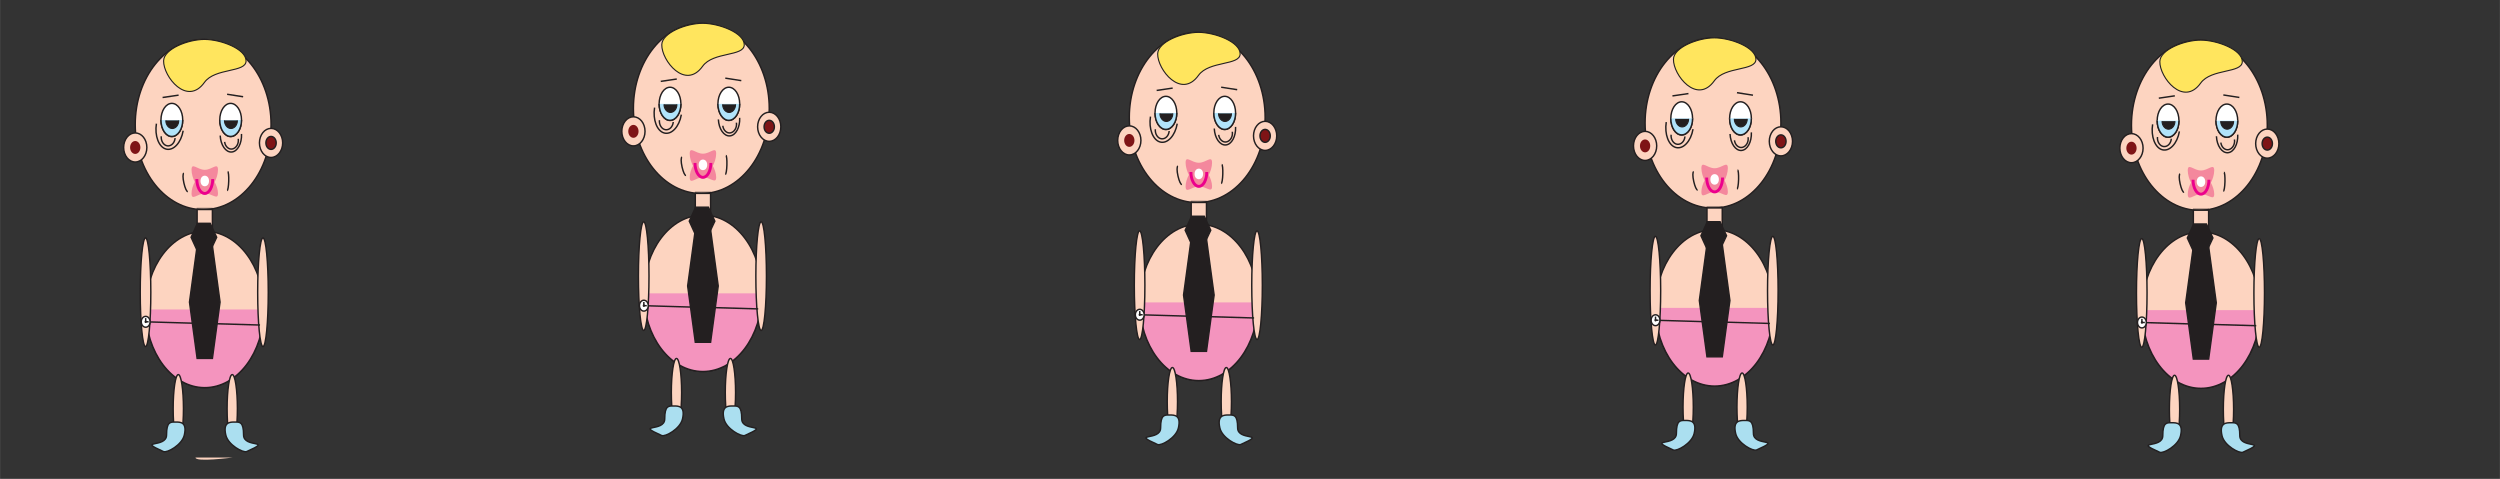 <svg id="Layer_1" data-name="Layer 1" xmlns="http://www.w3.org/2000/svg" width="600mm" height="114.93mm" viewBox="0 0 1700.8 325.8"><rect x="0" y="0" width="1700.8" height="325.8" fill="#333333" stroke="none"/><defs><style>.cls-1,.cls-13,.cls-4{fill:#fdd4c0;}.cls-1,.cls-12,.cls-13,.cls-14,.cls-15,.cls-16,.cls-3,.cls-5,.cls-6,.cls-7,.cls-8{stroke:#231f20;}.cls-1,.cls-11,.cls-12,.cls-13,.cls-14,.cls-15,.cls-16,.cls-3,.cls-5,.cls-6,.cls-7,.cls-8{stroke-miterlimit:10;}.cls-2,.cls-3{fill:#7e1416;}.cls-5{fill:#ffe55e;}.cls-12,.cls-5{stroke-width:0.75px;}.cls-10,.cls-6{fill:#fff;}.cls-7{fill:#b1e3fa;}.cls-11,.cls-8{fill:none;}.cls-9{fill:#f4889d;}.cls-11{stroke:#ec008c;stroke-width:2px;}.cls-12,.cls-15{fill:#231f20;}.cls-13{opacity:0.5;isolation:isolate;}.cls-14{fill:#f494be;}.cls-16{fill:#abdff0;}</style></defs><title>character-01-test-67</title><ellipse class="cls-1" cx="1496.3" cy="85.2" rx="46.2" ry="57.9"/><ellipse class="cls-1" cx="1450.1" cy="100.8" rx="7.9" ry="9.9"/><ellipse class="cls-2" cx="1450.1" cy="100.8" rx="3.5" ry="4.4"/><ellipse class="cls-1" cx="1542.5" cy="97.7" rx="7.9" ry="9.9"/><ellipse class="cls-3" cx="1542.5" cy="97.7" rx="3.5" ry="4.4"/><ellipse class="cls-4" cx="1513.1" cy="68.6" rx="9.3" ry="13.5"/><ellipse class="cls-4" cx="1475" cy="68.6" rx="9.3" ry="13.5"/><path class="cls-5" d="M1525.5,41.9c0,8.1-21.1,4.6-28.3,14.6-11.8,16.5-28-3.9-27.8-14.6.1-8.1,16.6-14.6,27.8-14.6S1525.5,33.8,1525.5,41.9Z"/><ellipse class="cls-6" cx="1475" cy="82.1" rx="7.4" ry="11.3"/><ellipse class="cls-6" cx="1515" cy="82.1" rx="7.4" ry="11.3"/><path class="cls-7" d="M1482.4,82.1c0,6.2-3.3,11.2-7.4,11.2s-7.4-5-7.4-11.2"/><path class="cls-7" d="M1522.4,82.1c0,6.2-3.3,11.2-7.4,11.2s-7.4-5-7.4-11.2"/><path class="cls-8" d="M1482.7,89.4c-1.4,8.2-6.6,13.8-11.6,12.5s-7.9-9.1-6.6-17.3"/><path class="cls-8" d="M1522.4,91.6c.3,6.5-2.7,12-6.7,12.3s-7.5-4.7-7.8-11.2"/><path class="cls-8" d="M1467.8,93.2c-.3,3.2,1.6,6.2,4.2,6.5s4.9-2,5.2-5.2h0v-.1"/><path class="cls-8" d="M1510.9,97c.4,3.2,2.9,5.4,5.4,4.8s4.3-3.5,3.9-6.7v-.2"/><path class="cls-8" d="M1483.2,118.3c-.8.2-.8,3.2,0,6.7s1.9,6,2.7,5.8"/><path class="cls-8" d="M1512.6,130.1c.5,0,1-2.8,1.1-6.4s-.2-6.5-.7-6.5"/><path class="cls-9" d="M1506.4,116c0,5.4-4,14-9,14s-9-8.6-9-14,4,0,9,0S1506.4,110.6,1506.4,116Z"/><path class="cls-9" d="M1506.4,132c0-5-4.1-13-9.1-12.9s-9,8-8.9,13.1,4,0,9-.1S1506.4,137,1506.4,132Z"/><ellipse class="cls-10" cx="1497.4" cy="123.6" rx="2.9" ry="3.6"/><path class="cls-11" d="M1502.8,122.3c0,5.4-2.4,9.8-5.4,9.8s-5.4-4.4-5.4-9.8"/><path class="cls-12" d="M1479.7,82.4c0,3.1-2,5.5-4.4,5.5s-4.4-2.5-4.4-5.5"/><path class="cls-12" d="M1519.6,82.4c0,3.1-2,5.5-4.4,5.5s-4.4-2.5-4.4-5.5"/><line class="cls-8" x1="1512.6" y1="64.6" x2="1523.5" y2="66.3"/><line class="cls-8" x1="1479.6" y1="65.2" x2="1468.7" y2="66.8"/><rect class="cls-1" x="1492.2" y="143" width="10.4" height="19.3"/><polygon class="cls-13" points="1491.9 142.3 1502.8 142.3 1502.8 142.3 1491.9 142.3"/><ellipse class="cls-1" cx="1497.4" cy="211" rx="40.2" ry="53.2"/><path class="cls-14" d="M1457.2,211c0,29.4,18,53.2,40.2,53.2s40.2-23.8,40.2-53.2"/><polygon class="cls-15" points="1492.2 244.3 1487 206 1492.2 167.7 1502.6 167.7 1507.8 206 1502.6 244.3 1492.2 244.3"/><polygon class="cls-15" points="1501.1 171.3 1492.4 171.3 1488.1 161.9 1492.4 152.4 1501.1 152.4 1505.5 161.9 1501.1 171.3"/><ellipse class="cls-1" cx="1457.1" cy="199.3" rx="3.6" ry="37"/><ellipse class="cls-1" cx="1537" cy="199.3" rx="3.6" ry="37"/><line class="cls-8" x1="1460.2" y1="219.5" x2="1491" y2="220.4"/><line class="cls-8" x1="1504.1" y1="220.7" x2="1535" y2="221.6"/><ellipse class="cls-6" cx="1457.2" cy="219.4" rx="3" ry="3.7"/><ellipse class="cls-15" cx="1457.2" cy="219.4" rx="0.3" ry="0.4"/><line class="cls-8" x1="1457.2" y1="216.9" x2="1457.2" y2="219.4"/><line class="cls-8" x1="1457.2" y1="219.4" x2="1459.2" y2="219.4"/><ellipse class="cls-1" cx="1479.4" cy="278.5" rx="3.5" ry="23.2"/><ellipse class="cls-1" cx="1516.1" cy="278.5" rx="3.5" ry="23.2"/><path class="cls-16" d="M1483.5,296.4c-1.5,6.8-11.8,12.4-14.2,11.3-18.8-8.4,2.1-2.1,2.1-11.3s2.7-8.8,6-8.8S1485.5,287.5,1483.5,296.4Z"/><path class="cls-16" d="M1511.7,296.4c1.5,6.8,11.8,12.3,14.2,11.3,18.8-8.4-2.1-2.1-2.1-11.3s-2.7-8.8-6-8.8S1509.7,287.6,1511.7,296.4Z"/><path class="cls-4" d="M133,311.3c-.2,3.3,25.1,0,25.1,0"/><ellipse class="cls-1" cx="1165.4" cy="83.66" rx="46.2" ry="57.9"/><ellipse class="cls-1" cx="1119.2" cy="99.26" rx="7.9" ry="9.9"/><ellipse class="cls-2" cx="1119.2" cy="99.26" rx="3.5" ry="4.4"/><ellipse class="cls-1" cx="1211.6" cy="96.16" rx="7.9" ry="9.9"/><ellipse class="cls-3" cx="1211.6" cy="96.16" rx="3.5" ry="4.4"/><ellipse class="cls-4" cx="1182.2" cy="67.06" rx="9.3" ry="13.5"/><ellipse class="cls-4" cx="1144.1" cy="67.06" rx="9.3" ry="13.5"/><path class="cls-5" d="M1194.6,40.36c0,8.1-21.1,4.6-28.3,14.6-11.8,16.5-28-3.9-27.8-14.6.1-8.1,16.6-14.6,27.8-14.6S1194.6,32.26,1194.6,40.36Z"/><ellipse class="cls-6" cx="1144.1" cy="80.56" rx="7.4" ry="11.3"/><ellipse class="cls-6" cx="1184.1" cy="80.56" rx="7.4" ry="11.3"/><path class="cls-7" d="M1151.5,80.56c0,6.2-3.3,11.2-7.4,11.2s-7.4-5-7.4-11.2"/><path class="cls-7" d="M1191.5,80.56c0,6.2-3.3,11.2-7.4,11.2s-7.4-5-7.4-11.2"/><path class="cls-8" d="M1151.8,87.86c-1.4,8.2-6.6,13.8-11.6,12.5s-7.9-9.1-6.6-17.3"/><path class="cls-8" d="M1191.5,90.06c.3,6.5-2.7,12-6.7,12.3s-7.5-4.7-7.8-11.2"/><path class="cls-8" d="M1136.9,91.66c-.3,3.2,1.6,6.2,4.2,6.5s4.9-2,5.2-5.2h0v-.1"/><path class="cls-8" d="M1180,95.46c.4,3.2,2.9,5.4,5.4,4.8s4.3-3.5,3.9-6.7v-.2"/><path class="cls-8" d="M1152.3,116.76c-.8.2-.8,3.2,0,6.7s1.9,6,2.7,5.8"/><path class="cls-8" d="M1181.7,128.56c.5,0,1-2.8,1.1-6.4s-.2-6.5-.7-6.5"/><path class="cls-9" d="M1175.5,114.46c0,5.4-4,14-9,14s-9-8.6-9-14,4,0,9,0S1175.5,109.06,1175.5,114.46Z"/><path class="cls-9" d="M1175.5,130.46c0-5-4.1-13-9.1-12.9s-9,8-8.9,13.1,4,0,9-.1S1175.5,135.46,1175.5,130.46Z"/><ellipse class="cls-10" cx="1166.5" cy="122.06" rx="2.9" ry="3.6"/><path class="cls-11" d="M1171.9,120.76c0,5.4-2.4,9.8-5.4,9.8s-5.4-4.4-5.4-9.8"/><path class="cls-12" d="M1148.8,80.86c0,3.1-2,5.5-4.4,5.5s-4.4-2.5-4.4-5.5"/><path class="cls-12" d="M1188.7,80.86c0,3.1-2,5.5-4.4,5.5s-4.4-2.5-4.4-5.5"/><line class="cls-8" x1="1181.7" y1="63.06" x2="1192.6" y2="64.76"/><line class="cls-8" x1="1148.7" y1="63.66" x2="1137.8" y2="65.26"/><rect class="cls-1" x="1161.3" y="141.46" width="10.4" height="19.3"/><polygon class="cls-13" points="1161 140.76 1171.9 140.76 1171.9 140.76 1161 140.76"/><ellipse class="cls-1" cx="1166.5" cy="209.46" rx="40.2" ry="53.2"/><path class="cls-14" d="M1126.3,209.46c0,29.4,18,53.2,40.2,53.2s40.2-23.8,40.2-53.2"/><polygon class="cls-15" points="1161.3 242.76 1156.1 204.46 1161.3 166.16 1171.7 166.16 1176.9 204.46 1171.7 242.76 1161.3 242.76"/><polygon class="cls-15" points="1170.2 169.76 1161.5 169.76 1157.2 160.36 1161.5 150.86 1170.2 150.86 1174.6 160.36 1170.2 169.76"/><ellipse class="cls-1" cx="1126.2" cy="197.76" rx="3.6" ry="37"/><ellipse class="cls-1" cx="1206.1" cy="197.76" rx="3.6" ry="37"/><line class="cls-8" x1="1129.3" y1="217.96" x2="1160.1" y2="218.86"/><line class="cls-8" x1="1173.2" y1="219.16" x2="1204.1" y2="220.06"/><ellipse class="cls-6" cx="1126.3" cy="217.86" rx="3" ry="3.7"/><ellipse class="cls-15" cx="1126.3" cy="217.86" rx="0.3" ry="0.4"/><line class="cls-8" x1="1126.3" y1="215.36" x2="1126.3" y2="217.86"/><line class="cls-8" x1="1126.3" y1="217.86" x2="1128.3" y2="217.86"/><ellipse class="cls-1" cx="1148.5" cy="276.96" rx="3.5" ry="23.2"/><ellipse class="cls-1" cx="1185.2" cy="276.96" rx="3.5" ry="23.2"/><path class="cls-16" d="M1152.6,294.86c-1.5,6.8-11.8,12.4-14.2,11.3-18.8-8.4,2.1-2.1,2.1-11.3s2.7-8.8,6-8.8S1154.6,286,1152.6,294.86Z"/><path class="cls-16" d="M1180.8,294.86c1.5,6.8,11.8,12.3,14.2,11.3,18.8-8.4-2.1-2.1-2.1-11.3s-2.7-8.8-6-8.8S1178.8,286.06,1180.8,294.86Z"/><ellipse class="cls-1" cx="138.18" cy="84.73" rx="46.2" ry="57.9"/><ellipse class="cls-1" cx="91.98" cy="100.33" rx="7.9" ry="9.9"/><ellipse class="cls-2" cx="91.98" cy="100.33" rx="3.5" ry="4.4"/><ellipse class="cls-1" cx="184.38" cy="97.23" rx="7.9" ry="9.9"/><ellipse class="cls-3" cx="184.38" cy="97.23" rx="3.5" ry="4.4"/><ellipse class="cls-4" cx="154.98" cy="68.13" rx="9.3" ry="13.5"/><ellipse class="cls-4" cx="116.88" cy="68.13" rx="9.3" ry="13.5"/><path class="cls-5" d="M167.38,41.43c0,8.1-21.1,4.6-28.3,14.6-11.8,16.5-28-3.9-27.8-14.6.1-8.1,16.6-14.6,27.8-14.6S167.38,33.33,167.38,41.43Z"/><ellipse class="cls-6" cx="116.88" cy="81.63" rx="7.4" ry="11.3"/><ellipse class="cls-6" cx="156.88" cy="81.63" rx="7.4" ry="11.3"/><path class="cls-7" d="M124.28,81.63c0,6.2-3.3,11.2-7.4,11.2s-7.4-5-7.4-11.2"/><path class="cls-7" d="M164.28,81.63c0,6.2-3.3,11.2-7.4,11.2s-7.4-5-7.4-11.2"/><path class="cls-8" d="M124.58,88.93c-1.4,8.2-6.6,13.8-11.6,12.5s-7.9-9.1-6.6-17.3"/><path class="cls-8" d="M164.28,91.13c.3,6.5-2.7,12-6.7,12.3s-7.5-4.7-7.8-11.2"/><path class="cls-8" d="M109.68,92.73c-.3,3.2,1.6,6.2,4.2,6.5s4.9-2,5.2-5.2h0v-.1"/><path class="cls-8" d="M152.78,96.53c.4,3.2,2.9,5.4,5.4,4.8s4.3-3.5,3.9-6.7v-.2"/><path class="cls-8" d="M125.08,117.83c-.8.2-.8,3.2,0,6.7s1.9,6,2.7,5.8"/><path class="cls-8" d="M154.48,129.63c.5,0,1-2.8,1.1-6.4s-.2-6.5-.7-6.5"/><path class="cls-9" d="M148.28,115.53c0,5.4-4,14-9,14s-9-8.6-9-14,4,0,9,0S148.28,110.13,148.28,115.53Z"/><path class="cls-9" d="M148.28,131.53c0-5-4.1-13-9.1-12.9s-9,8-8.9,13.1,4,0,9-.1S148.28,136.53,148.28,131.53Z"/><ellipse class="cls-10" cx="139.28" cy="123.13" rx="2.9" ry="3.6"/><path class="cls-11" d="M144.68,121.83c0,5.4-2.4,9.8-5.4,9.8s-5.4-4.4-5.4-9.8"/><path class="cls-12" d="M121.58,81.93c0,3.1-2,5.5-4.4,5.5s-4.4-2.5-4.4-5.5"/><path class="cls-12" d="M161.48,81.93c0,3.1-2,5.5-4.4,5.5s-4.4-2.5-4.4-5.5"/><line class="cls-8" x1="154.48" y1="64.13" x2="165.38" y2="65.83"/><line class="cls-8" x1="121.48" y1="64.73" x2="110.58" y2="66.33"/><rect class="cls-1" x="134.08" y="142.53" width="10.4" height="19.3"/><polygon class="cls-13" points="133.78 141.83 144.68 141.83 144.68 141.83 133.78 141.83"/><ellipse class="cls-1" cx="139.28" cy="210.53" rx="40.2" ry="53.2"/><path class="cls-14" d="M99.08,210.53c0,29.4,18,53.2,40.2,53.2s40.2-23.8,40.2-53.2"/><polygon class="cls-15" points="134.08 243.83 128.88 205.53 134.08 167.23 144.48 167.23 149.68 205.53 144.48 243.83 134.08 243.83"/><polygon class="cls-15" points="142.98 170.83 134.28 170.83 129.98 161.43 134.28 151.93 142.98 151.93 147.38 161.43 142.98 170.83"/><ellipse class="cls-1" cx="98.98" cy="198.83" rx="3.6" ry="37"/><ellipse class="cls-1" cx="178.88" cy="198.83" rx="3.6" ry="37"/><line class="cls-8" x1="102.08" y1="219.03" x2="132.88" y2="219.93"/><line class="cls-8" x1="145.98" y1="220.23" x2="176.88" y2="221.13"/><ellipse class="cls-6" cx="99.08" cy="218.93" rx="3" ry="3.7"/><ellipse class="cls-15" cx="99.08" cy="218.93" rx="0.3" ry="0.4"/><line class="cls-8" x1="99.08" y1="216.43" x2="99.08" y2="218.93"/><line class="cls-8" x1="99.08" y1="218.93" x2="101.08" y2="218.93"/><ellipse class="cls-1" cx="121.28" cy="278.03" rx="3.5" ry="23.2"/><ellipse class="cls-1" cx="157.98" cy="278.03" rx="3.5" ry="23.2"/><path class="cls-16" d="M125.38,295.93c-1.5,6.8-11.8,12.4-14.2,11.3-18.8-8.4,2.1-2.1,2.1-11.3s2.7-8.8,6-8.8S127.38,287,125.38,295.93Z"/><path class="cls-16" d="M153.58,295.93c1.5,6.8,11.8,12.3,14.2,11.3,18.8-8.4-2.1-2.1-2.1-11.3s-2.7-8.8-6-8.8S151.58,287.13,153.58,295.93Z"/><ellipse class="cls-1" cx="477.11" cy="73.76" rx="46.2" ry="57.9"/><ellipse class="cls-1" cx="430.91" cy="89.36" rx="7.9" ry="9.9"/><ellipse class="cls-2" cx="430.91" cy="89.36" rx="3.5" ry="4.4"/><ellipse class="cls-1" cx="523.31" cy="86.26" rx="7.9" ry="9.9"/><ellipse class="cls-3" cx="523.31" cy="86.26" rx="3.5" ry="4.4"/><ellipse class="cls-4" cx="493.91" cy="57.16" rx="9.3" ry="13.5"/><ellipse class="cls-4" cx="455.81" cy="57.16" rx="9.3" ry="13.5"/><path class="cls-5" d="M506.31,30.46c0,8.1-21.1,4.6-28.3,14.6-11.8,16.5-28-3.9-27.8-14.6.1-8.1,16.6-14.6,27.8-14.6S506.31,22.36,506.31,30.46Z"/><ellipse class="cls-6" cx="455.81" cy="70.66" rx="7.4" ry="11.3"/><ellipse class="cls-6" cx="495.81" cy="70.66" rx="7.4" ry="11.3"/><path class="cls-7" d="M463.21,70.66c0,6.2-3.3,11.2-7.4,11.2s-7.4-5-7.4-11.2"/><path class="cls-7" d="M503.21,70.66c0,6.2-3.3,11.2-7.4,11.2s-7.4-5-7.4-11.2"/><path class="cls-8" d="M463.51,78c-1.4,8.2-6.6,13.8-11.6,12.5s-7.9-9.1-6.6-17.3"/><path class="cls-8" d="M503.21,80.16c.3,6.5-2.7,12-6.7,12.3s-7.5-4.7-7.8-11.2"/><path class="cls-8" d="M448.61,81.76c-.3,3.2,1.6,6.2,4.2,6.5s4.9-2,5.2-5.2h0V83"/><path class="cls-8" d="M491.71,85.56c.4,3.2,2.9,5.4,5.4,4.8s4.3-3.5,3.9-6.7v-.2"/><path class="cls-8" d="M464,106.86c-.8.2-.8,3.2,0,6.7s1.9,6,2.7,5.8"/><path class="cls-8" d="M493.41,118.66c.5,0,1-2.8,1.1-6.4s-.2-6.5-.7-6.5"/><path class="cls-9" d="M487.21,104.56c0,5.4-4,14-9,14s-9-8.6-9-14,4,0,9,0S487.21,99.16,487.21,104.56Z"/><path class="cls-9" d="M487.21,120.56c0-5-4.1-13-9.1-12.9s-9,8-8.9,13.1,4,0,9-.1S487.21,125.56,487.21,120.56Z"/><ellipse class="cls-10" cx="478.21" cy="112.16" rx="2.9" ry="3.6"/><path class="cls-11" d="M483.61,110.86c0,5.4-2.4,9.8-5.4,9.8s-5.4-4.4-5.4-9.8"/><path class="cls-12" d="M460.51,71c0,3.1-2,5.5-4.4,5.5s-4.4-2.5-4.4-5.5"/><path class="cls-12" d="M500.41,71c0,3.1-2,5.5-4.4,5.5s-4.4-2.5-4.4-5.5"/><line class="cls-8" x1="493.41" y1="53.16" x2="504.31" y2="54.86"/><line class="cls-8" x1="460.41" y1="53.76" x2="449.51" y2="55.36"/><rect class="cls-1" x="473.01" y="131.56" width="10.4" height="19.3"/><polygon class="cls-13" points="472.71 130.86 483.61 130.86 483.61 130.86 472.71 130.86"/><ellipse class="cls-1" cx="478.21" cy="199.56" rx="40.2" ry="53.2"/><path class="cls-14" d="M438,199.56c0,29.4,18,53.2,40.2,53.2s40.2-23.8,40.2-53.2"/><polygon class="cls-15" points="473.01 232.86 467.81 194.56 473.01 156.26 483.41 156.26 488.61 194.56 483.41 232.86 473.01 232.86"/><polygon class="cls-15" points="481.91 159.86 473.21 159.86 468.91 150.46 473.21 140.96 481.91 140.96 486.31 150.46 481.91 159.86"/><ellipse class="cls-1" cx="437.91" cy="187.86" rx="3.6" ry="37"/><ellipse class="cls-1" cx="517.81" cy="187.86" rx="3.6" ry="37"/><line class="cls-8" x1="441.01" y1="208.06" x2="471.81" y2="208.96"/><line class="cls-8" x1="484.91" y1="209.26" x2="515.81" y2="210.16"/><ellipse class="cls-6" cx="438.01" cy="207.96" rx="3" ry="3.7"/><ellipse class="cls-15" cx="438.01" cy="207.96" rx="0.3" ry="0.4"/><line class="cls-8" x1="438.01" y1="205.46" x2="438.01" y2="207.96"/><line class="cls-8" x1="438.01" y1="207.96" x2="440.01" y2="207.96"/><ellipse class="cls-1" cx="460.21" cy="267.06" rx="3.5" ry="23.2"/><ellipse class="cls-1" cx="496.91" cy="267.06" rx="3.5" ry="23.2"/><path class="cls-16" d="M464.31,285c-1.5,6.8-11.8,12.4-14.2,11.3-18.8-8.4,2.1-2.1,2.1-11.3s2.7-8.8,6-8.8S466.31,276.06,464.31,285Z"/><path class="cls-16" d="M492.51,285c1.5,6.8,11.8,12.3,14.2,11.3,18.8-8.4-2.1-2.1-2.1-11.3s-2.7-8.8-6-8.8S490.51,276.16,492.51,285Z"/><ellipse class="cls-1" cx="814.49" cy="79.93" rx="46.2" ry="57.9"/><ellipse class="cls-1" cx="768.29" cy="95.53" rx="7.9" ry="9.9"/><ellipse class="cls-2" cx="768.29" cy="95.53" rx="3.5" ry="4.4"/><ellipse class="cls-1" cx="860.69" cy="92.43" rx="7.9" ry="9.9"/><ellipse class="cls-3" cx="860.69" cy="92.43" rx="3.5" ry="4.4"/><ellipse class="cls-4" cx="831.29" cy="63.33" rx="9.3" ry="13.5"/><ellipse class="cls-4" cx="793.19" cy="63.33" rx="9.3" ry="13.5"/><path class="cls-5" d="M843.69,36.63c0,8.1-21.1,4.6-28.3,14.6-11.8,16.5-28-3.9-27.8-14.6.1-8.1,16.6-14.6,27.8-14.6S843.69,28.53,843.69,36.63Z"/><ellipse class="cls-6" cx="793.19" cy="76.83" rx="7.4" ry="11.3"/><ellipse class="cls-6" cx="833.19" cy="76.83" rx="7.4" ry="11.3"/><path class="cls-7" d="M800.59,76.83c0,6.2-3.3,11.2-7.4,11.2s-7.4-5-7.4-11.2"/><path class="cls-7" d="M840.59,76.83c0,6.2-3.3,11.2-7.4,11.2s-7.4-5-7.4-11.2"/><path class="cls-8" d="M800.89,84.13c-1.4,8.2-6.6,13.8-11.6,12.5s-7.9-9.1-6.6-17.3"/><path class="cls-8" d="M840.59,86.33c.3,6.5-2.7,12-6.7,12.3s-7.5-4.7-7.8-11.2"/><path class="cls-8" d="M786,87.93c-.3,3.2,1.6,6.2,4.2,6.5s4.9-2,5.2-5.2h0v-.1"/><path class="cls-8" d="M829.09,91.73c.4,3.2,2.9,5.4,5.4,4.8s4.3-3.5,3.9-6.7v-.2"/><path class="cls-8" d="M801.39,113c-.8.2-.8,3.2,0,6.7s1.9,6,2.7,5.8"/><path class="cls-8" d="M830.79,124.83c.5,0,1-2.8,1.1-6.4s-.2-6.5-.7-6.5"/><path class="cls-9" d="M824.59,110.73c0,5.4-4,14-9,14s-9-8.6-9-14,4,0,9,0S824.59,105.33,824.59,110.73Z"/><path class="cls-9" d="M824.59,126.73c0-5-4.1-13-9.1-12.9s-9,8-8.9,13.1,4,0,9-.1S824.59,131.73,824.59,126.73Z"/><ellipse class="cls-10" cx="815.59" cy="118.33" rx="2.9" ry="3.6"/><path class="cls-11" d="M821,117c0,5.4-2.4,9.8-5.4,9.8s-5.4-4.4-5.4-9.8"/><path class="cls-12" d="M797.89,77.13c0,3.1-2,5.5-4.4,5.5s-4.4-2.5-4.4-5.5"/><path class="cls-12" d="M837.79,77.13c0,3.1-2,5.5-4.4,5.5s-4.4-2.5-4.4-5.5"/><line class="cls-8" x1="830.79" y1="59.33" x2="841.69" y2="61.03"/><line class="cls-8" x1="797.79" y1="59.93" x2="786.89" y2="61.53"/><rect class="cls-1" x="810.39" y="137.73" width="10.4" height="19.3"/><polygon class="cls-13" points="810.09 137.03 820.99 137.03 820.99 137.03 810.09 137.03"/><ellipse class="cls-1" cx="815.59" cy="205.73" rx="40.2" ry="53.2"/><path class="cls-14" d="M775.39,205.73c0,29.4,18,53.2,40.2,53.2s40.2-23.8,40.2-53.2"/><polygon class="cls-15" points="810.39 239.03 805.19 200.73 810.39 162.43 820.79 162.43 825.99 200.73 820.79 239.03 810.39 239.03"/><polygon class="cls-15" points="819.29 166.03 810.59 166.03 806.29 156.63 810.59 147.13 819.29 147.13 823.69 156.63 819.29 166.03"/><ellipse class="cls-1" cx="775.29" cy="194.03" rx="3.6" ry="37"/><ellipse class="cls-1" cx="855.19" cy="194.03" rx="3.6" ry="37"/><line class="cls-8" x1="778.39" y1="214.23" x2="809.19" y2="215.13"/><line class="cls-8" x1="822.29" y1="215.43" x2="853.19" y2="216.33"/><ellipse class="cls-6" cx="775.39" cy="214.13" rx="3" ry="3.7"/><ellipse class="cls-15" cx="775.39" cy="214.13" rx="0.3" ry="0.4"/><line class="cls-8" x1="775.39" y1="211.63" x2="775.39" y2="214.13"/><line class="cls-8" x1="775.39" y1="214.13" x2="777.39" y2="214.13"/><ellipse class="cls-1" cx="797.59" cy="273.23" rx="3.5" ry="23.2"/><ellipse class="cls-1" cx="834.29" cy="273.23" rx="3.5" ry="23.2"/><path class="cls-16" d="M801.69,291.13c-1.5,6.8-11.8,12.4-14.2,11.3-18.8-8.4,2.1-2.1,2.1-11.3s2.7-8.8,6-8.8S803.69,282.23,801.69,291.13Z"/><path class="cls-16" d="M829.89,291.13c1.5,6.8,11.8,12.3,14.2,11.3,18.8-8.4-2.1-2.1-2.1-11.3s-2.7-8.8-6-8.8S827.89,282.33,829.89,291.13Z"/></svg>